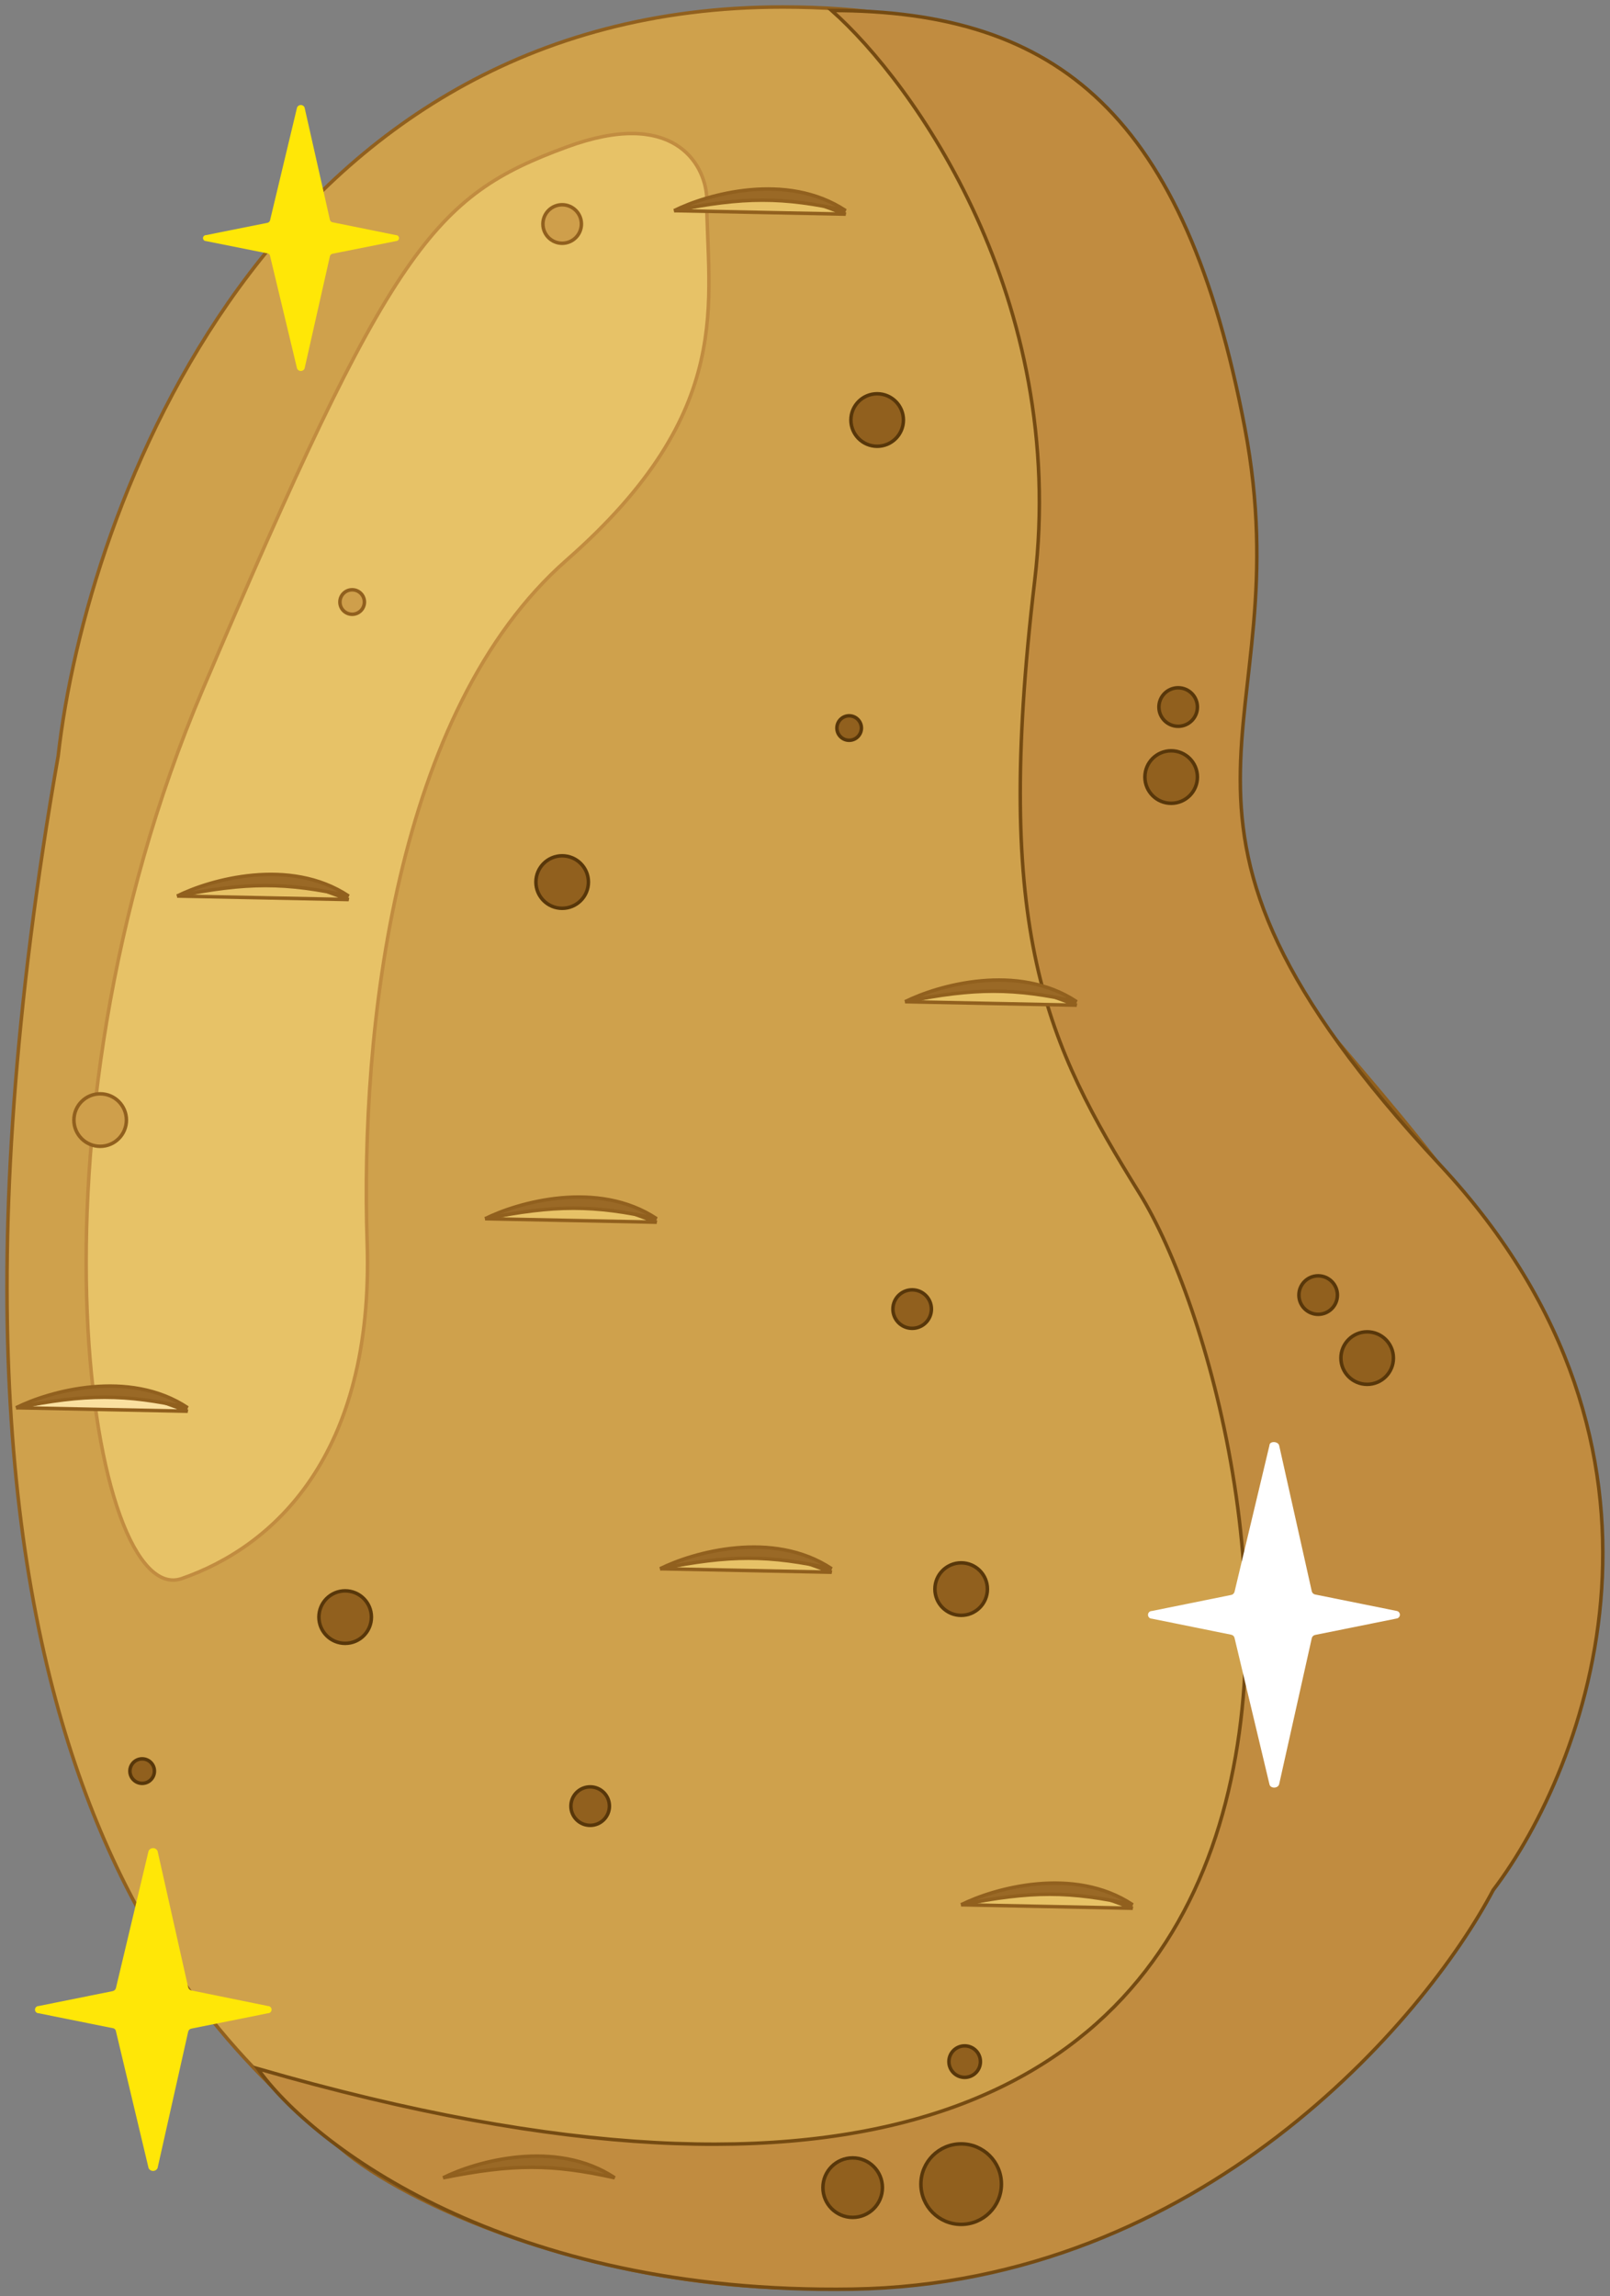 <svg width="230" height="328" viewBox="0 0 230 328" fill="none" xmlns="http://www.w3.org/2000/svg">
<rect x="0" y="0" width="230" height="328" fill="#808080" stroke="none"/>
<path d="M111.809 1C38.609 1 12.309 72.333 8.309 108C-17.191 253.5 30.809 291.5 48.809 307C66.809 322.5 152.809 354 207.309 278.5C261.809 203 195.809 162 176.809 130C157.809 98 203.309 1 111.809 1Z" fill="#CFA14C" stroke="#91601E" stroke-width="0.5"/>
<path d="M80.954 21C96.154 15.4 100.621 23.333 100.954 28C100.954 43 105.454 58.5 80.954 80C56.455 101.5 51.454 147 52.454 177.5C53.454 208 38.954 221 25.954 225.5C12.954 230 1.954 162 28.954 98.5C55.954 35 61.954 28 80.954 21Z" fill="#E7C267" stroke="#C18C40" stroke-width="0.5"/>
<path d="M49.809 128.5L25.309 128L40.309 125L49.809 128.5Z" fill="#E7C267" stroke="#91601E" stroke-width="0.5"/>
<path d="M26.809 201.592L2.309 201.092L17.309 198.092L26.809 201.592Z" fill="#FAE0A0" stroke="#91601E" stroke-width="0.5"/>
<path d="M93.809 174.592L69.309 174.092L84.309 171.092L93.809 174.592Z" fill="#E7C267" stroke="#91601E" stroke-width="0.5"/>
<path d="M118.809 224.592L94.309 224.092L109.309 221.092L118.809 224.592Z" fill="#E7C267" stroke="#91601E" stroke-width="0.5"/>
<path d="M161.809 272.592L137.309 272.092L152.309 269.092L161.809 272.592Z" fill="#E7C267" stroke="#91601E" stroke-width="0.5"/>
<path d="M87.809 311.592L63.309 311.092L78.309 308.092L87.809 311.592Z" fill="#E7C267" stroke="#91601E" stroke-width="0.5"/>
<path d="M120.809 30.592L96.309 30.092L111.309 27.092L120.809 30.592Z" fill="#E7C267" stroke="#91601E" stroke-width="0.5"/>
<path d="M147.809 83C152.609 42.6 130.475 11.833 118.809 1.5C151.309 1.5 169.309 16.5 177.809 61C186.309 105.5 158.309 115.5 205.809 166.5C243.809 207.3 226.642 252.5 213.309 270C203.475 288.667 171.409 326.2 121.809 327C72.209 327.8 44.475 306.333 36.809 295.5C212.809 346.5 182.309 202 162.809 170.5C149.563 149.104 141.809 133.5 147.809 83Z" fill="#C18C40" stroke="#754B12" stroke-width="0.5"/>
<circle cx="49.309" cy="231" r="3.75" fill="#91601E" stroke="#58370A" stroke-width="0.5"/>
<circle cx="137.309" cy="227" r="3.75" fill="#91601E" stroke="#58370A" stroke-width="0.5"/>
<circle cx="195.309" cy="194" r="3.75" fill="#91601E" stroke="#58370A" stroke-width="0.5"/>
<circle cx="188.309" cy="185" r="2.75" fill="#91601E" stroke="#58370A" stroke-width="0.5"/>
<circle cx="137.309" cy="312" r="5.75" fill="#91601E" stroke="#58370A" stroke-width="0.5"/>
<circle cx="137.809" cy="294.5" r="2.25" fill="#91601E" stroke="#58370A" stroke-width="0.5"/>
<circle cx="121.809" cy="312.5" r="4.25" fill="#91601E" stroke="#58370A" stroke-width="0.5"/>
<circle cx="84.309" cy="258" r="2.75" fill="#91601E" stroke="#58370A" stroke-width="0.5"/>
<circle cx="130.309" cy="187" r="2.75" fill="#91601E" stroke="#58370A" stroke-width="0.5"/>
<circle cx="168.309" cy="101" r="2.75" fill="#91601E" stroke="#58370A" stroke-width="0.5"/>
<circle cx="167.309" cy="111" r="3.75" fill="#91601E" stroke="#58370A" stroke-width="0.5"/>
<circle cx="121.309" cy="104" r="1.75" fill="#91601E" stroke="#58370A" stroke-width="0.5"/>
<circle cx="125.309" cy="60" r="3.75" fill="#91601E" stroke="#58370A" stroke-width="0.5"/>
<circle cx="80.309" cy="126" r="3.75" fill="#91601E" stroke="#58370A" stroke-width="0.5"/>
<circle cx="14.309" cy="160" r="3.75" fill="#CF9F4B" stroke="#91601E" stroke-width="0.5"/>
<circle cx="80.309" cy="32" r="2.75" fill="#CF9F4B" stroke="#91601E" stroke-width="0.5"/>
<circle cx="50.309" cy="86" r="1.75" fill="#CF9F4B" stroke="#91601E" stroke-width="0.5"/>
<path d="M25.309 128C29.975 125.667 41.409 122.4 49.809 128C40.809 126 35.309 126 25.309 128Z" fill="#9A6926" stroke="#91601E" stroke-width="0.5"/>
<path d="M2.309 201.092C6.975 198.759 18.409 195.492 26.809 201.092C17.809 199.092 12.309 199.092 2.309 201.092Z" fill="#9A6926" stroke="#91601E" stroke-width="0.5"/>
<path d="M69.309 174.092C73.975 171.759 85.409 168.492 93.809 174.092C84.809 172.092 79.309 172.092 69.309 174.092Z" fill="#9A6926" stroke="#91601E" stroke-width="0.5"/>
<path d="M94.309 224.092C98.975 221.759 110.409 218.492 118.809 224.092C109.809 222.092 104.309 222.092 94.309 224.092Z" fill="#9A6926" stroke="#91601E" stroke-width="0.5"/>
<path d="M137.309 272.092C141.975 269.759 153.409 266.492 161.809 272.092C152.809 270.092 147.309 270.092 137.309 272.092Z" fill="#9A6926" stroke="#91601E" stroke-width="0.5"/>
<path d="M63.309 311.092C67.975 308.759 79.409 305.492 87.809 311.092C78.809 309.092 73.309 309.092 63.309 311.092Z" fill="#9A6926" stroke="#91601E" stroke-width="0.5"/>
<path d="M96.309 30.092C100.975 27.759 112.409 24.492 120.809 30.092C111.809 28.092 106.309 28.092 96.309 30.092Z" fill="#9A6926" stroke="#91601E" stroke-width="0.5"/>
<circle cx="20.309" cy="253" r="1.75" fill="#91601E" stroke="#58370A" stroke-width="0.5"/>
<path d="M153.809 143.592L129.309 143.092L144.309 140.092L153.809 143.592Z" fill="#E7C267" stroke="#91601E" stroke-width="0.5"/>
<path d="M129.309 143.092C133.975 140.759 145.409 137.492 153.809 143.092C144.809 141.092 139.309 141.092 129.309 143.092Z" fill="#9A6926" stroke="#91601E" stroke-width="0.5"/>
<path d="M199.568 231.192L187.916 233.541C187.795 233.557 187.681 233.608 187.59 233.688C187.498 233.768 187.432 233.874 187.401 233.992L182.734 254.883C182.573 255.494 181.478 255.526 181.35 254.883L176.36 233.96C176.329 233.842 176.264 233.736 176.172 233.656C176.08 233.576 175.966 233.524 175.845 233.509L164.547 231.224C164.402 231.224 164.263 231.166 164.16 231.064C164.058 230.961 164 230.822 164 230.677C164 230.532 164.058 230.392 164.16 230.29C164.263 230.187 164.402 230.129 164.547 230.129L175.845 227.844C175.966 227.829 176.08 227.778 176.172 227.698C176.264 227.617 176.329 227.511 176.36 227.393L181.35 206.471C181.35 205.827 182.573 205.859 182.734 206.471L187.401 227.329C187.432 227.447 187.498 227.553 187.59 227.633C187.681 227.713 187.795 227.764 187.916 227.78L199.568 230.129C199.687 230.159 199.792 230.227 199.868 230.323C199.943 230.42 199.984 230.538 199.984 230.661C199.984 230.783 199.943 230.901 199.868 230.998C199.792 231.094 199.687 231.162 199.568 231.192Z" fill="white"/>
<path d="M38.283 287.589L27.371 289.778C27.259 289.793 27.153 289.84 27.067 289.914C26.981 289.989 26.919 290.087 26.888 290.196L22.511 309.703C22.454 309.826 22.363 309.93 22.249 310.004C22.135 310.077 22.003 310.116 21.867 310.116C21.731 310.116 21.599 310.077 21.484 310.004C21.37 309.93 21.28 309.826 21.223 309.703L16.556 290.132C16.534 290.018 16.475 289.915 16.387 289.839C16.299 289.763 16.189 289.719 16.073 289.713L5.515 287.589C5.378 287.589 5.247 287.535 5.151 287.438C5.054 287.342 5 287.211 5 287.074C5 286.937 5.054 286.806 5.151 286.71C5.247 286.613 5.378 286.559 5.515 286.559L16.073 284.434C16.184 284.416 16.288 284.367 16.373 284.293C16.459 284.219 16.522 284.123 16.556 284.016L21.223 264.413C21.28 264.29 21.37 264.185 21.484 264.112C21.599 264.039 21.731 264 21.867 264C22.003 264 22.135 264.039 22.249 264.112C22.363 264.185 22.454 264.29 22.511 264.413L26.888 283.919C26.919 284.029 26.981 284.127 27.067 284.201C27.153 284.276 27.259 284.323 27.371 284.338L38.283 286.559C38.42 286.559 38.551 286.613 38.647 286.71C38.744 286.806 38.798 286.937 38.798 287.074C38.798 287.211 38.744 287.342 38.647 287.438C38.551 287.535 38.42 287.589 38.283 287.589Z" fill="#FFE707"/>
<path d="M56.573 34.438L47.533 36.241C47.44 36.253 47.352 36.293 47.281 36.354C47.21 36.415 47.159 36.496 47.133 36.586L43.507 52.66C43.46 52.761 43.385 52.847 43.29 52.908C43.196 52.968 43.086 53 42.973 53C42.861 53 42.751 52.968 42.657 52.908C42.562 52.847 42.487 52.761 42.44 52.66L38.573 36.533C38.555 36.439 38.506 36.354 38.434 36.291C38.361 36.229 38.269 36.193 38.173 36.188L29.427 34.438C29.314 34.438 29.205 34.393 29.125 34.313C29.045 34.234 29 34.126 29 34.013C29 33.901 29.045 33.793 29.125 33.713C29.205 33.634 29.314 33.589 29.427 33.589L38.173 31.838C38.266 31.823 38.352 31.783 38.422 31.722C38.493 31.661 38.545 31.582 38.573 31.494L42.44 15.34C42.487 15.239 42.562 15.153 42.657 15.092C42.751 15.032 42.861 15 42.973 15C43.086 15 43.196 15.032 43.29 15.092C43.385 15.153 43.46 15.239 43.507 15.34L47.133 31.414C47.159 31.504 47.21 31.585 47.281 31.646C47.352 31.707 47.44 31.747 47.533 31.759L56.573 33.589C56.687 33.589 56.795 33.634 56.875 33.713C56.955 33.793 57 33.901 57 34.013C57 34.126 56.955 34.234 56.875 34.313C56.795 34.393 56.687 34.438 56.573 34.438Z" fill="#FFE707"/>
</svg>
